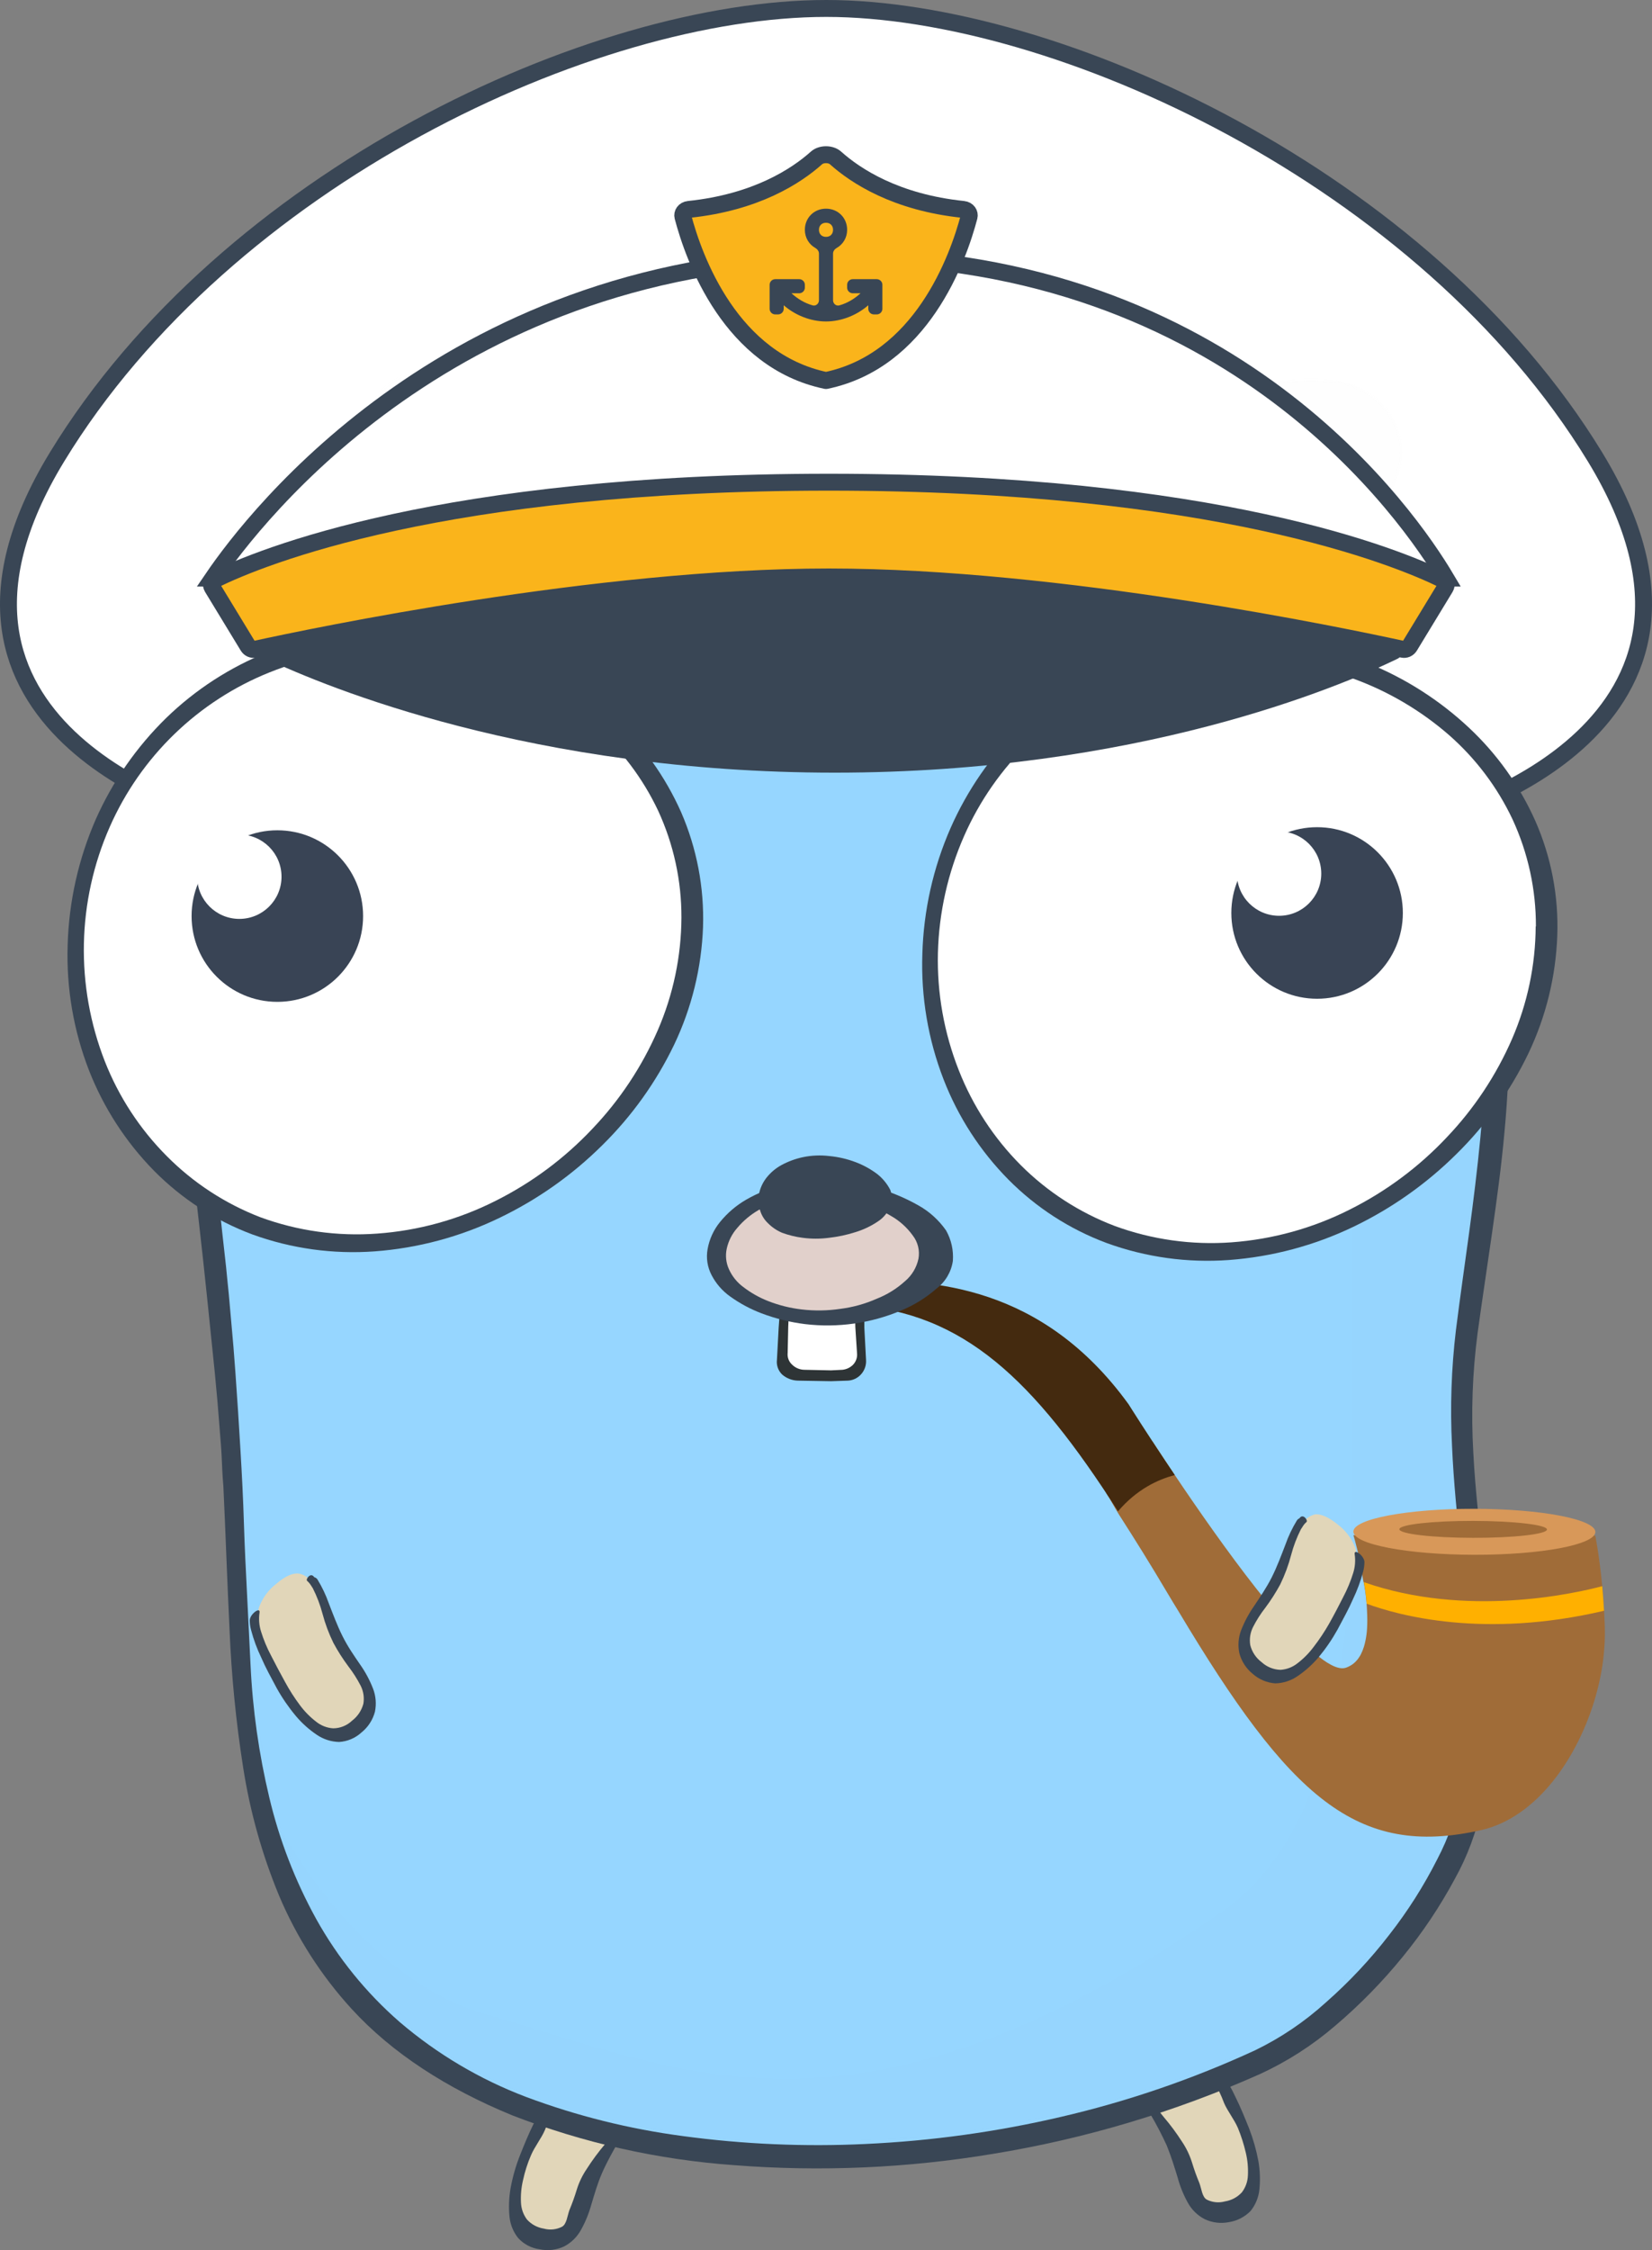 <svg width="293" height="399" viewBox="0 0 293 399" fill="none" xmlns="http://www.w3.org/2000/svg">
<rect x="0" y="0" width="293" height="399" fill="#808080" stroke="none"/>
<g clip-path="url(#clip0)">
<path d="M106.42 370.28C104.705 369.885 102.913 369.982 101.25 370.56C99.969 371.154 98.88 372.097 98.11 373.28C97.251 374.653 96.492 376.087 95.84 377.57C95.1 379.15 94.44 380.88 93.72 382.57C93.063 384.16 92.541 385.802 92.16 387.48C91.815 388.875 91.68 390.315 91.76 391.75C91.752 392.986 92.203 394.181 93.025 395.104C93.847 396.028 94.981 396.614 96.21 396.75C97.47 397.07 98.801 396.947 99.98 396.4C100.987 395.826 101.777 394.937 102.23 393.87C102.776 392.578 103.204 391.239 103.51 389.87C103.92 388.212 104.444 386.585 105.08 385C105.87 383.259 106.803 381.587 107.87 380C108.83 378.6 109.67 377.122 110.38 375.58C110.651 375.056 110.792 374.475 110.792 373.885C110.792 373.295 110.651 372.714 110.38 372.19C109.82 371.35 108.55 370.67 106.42 370.28Z" fill="#E1D6B9"/>
<path d="M111.65 375.44C111.151 376.919 110.501 378.344 109.71 379.69C108.71 381.45 107.64 383.33 106.78 385.3C105.92 387.27 105.41 389.16 104.87 390.92C104.435 392.504 103.807 394.029 103 395.46C102.318 396.672 101.301 397.662 100.07 398.31C98.721 398.949 97.201 399.132 95.74 398.83C94.265 398.635 92.905 397.927 91.9 396.83C91.032 395.738 90.497 394.418 90.36 393.03C90.201 391.362 90.265 389.681 90.55 388.03C90.908 386.062 91.454 384.133 92.18 382.27C92.97 380.27 93.74 378.4 94.58 376.7C95.305 375.128 96.172 373.625 97.17 372.21C97.504 371.735 97.897 371.305 98.34 370.93C99.21 370.18 101.53 370.79 100.51 371.37C99.49 371.95 99.29 372.64 98.61 373.6C97.819 374.923 97.15 376.316 96.61 377.76C95.97 379.22 94.84 380.6 94.18 382.15C93.567 383.563 93.094 385.034 92.77 386.54C92.456 387.849 92.332 389.196 92.4 390.54C92.442 391.624 92.812 392.67 93.46 393.54C94.245 394.408 95.304 394.979 96.46 395.16C97.549 395.457 98.709 395.332 99.71 394.81C100.51 394.32 100.61 392.94 100.99 391.88C101.489 390.687 101.926 389.468 102.3 388.23C102.705 386.934 103.298 385.704 104.06 384.58C105.047 383.033 106.139 381.556 107.33 380.16C108.429 378.897 109.329 377.474 110 375.94L110.14 375.47C110.278 375.109 110.352 374.727 110.36 374.34C110.36 373.93 112.01 373.78 111.67 374.89C111.716 374.974 111.741 375.069 111.741 375.165C111.741 375.261 111.716 375.356 111.67 375.44H111.65Z" fill="#394655"/>
<path d="M207.38 365.42C209.092 365.025 210.881 365.122 212.54 365.7C213.823 366.291 214.912 367.234 215.68 368.42C216.539 369.793 217.298 371.227 217.95 372.71C218.69 374.29 219.35 376.02 220.07 377.71C220.738 379.296 221.26 380.939 221.63 382.62C221.985 384.014 222.12 385.455 222.03 386.89C222.014 388.061 221.618 389.195 220.9 390.12C219.991 391.028 218.835 391.649 217.576 391.903C216.316 392.157 215.01 392.035 213.82 391.55C212.808 390.982 212.016 390.091 211.57 389.02C211.021 387.728 210.589 386.389 210.28 385.02C209.876 383.349 209.355 381.708 208.72 380.11C207.926 378.369 206.99 376.696 205.92 375.11C204.96 373.71 204.12 372.232 203.41 370.69C203.142 370.165 203.003 369.584 203.003 368.995C203.003 368.406 203.142 367.825 203.41 367.3C204 366.45 205.25 365.81 207.38 365.42Z" fill="#E1D6B9"/>
<path d="M202.08 370.59C202.579 372.069 203.229 373.494 204.02 374.84C205.094 376.657 206.072 378.53 206.95 380.45C207.75 382.45 208.32 384.31 208.86 386.07C209.282 387.654 209.9 389.179 210.7 390.61C211.378 391.822 212.392 392.811 213.62 393.46C214.981 394.115 216.52 394.305 218 394C219.461 393.77 220.807 393.068 221.83 392C222.698 390.908 223.233 389.588 223.37 388.2C223.538 386.533 223.477 384.851 223.19 383.2C222.823 381.234 222.277 379.306 221.56 377.44C220.76 375.44 219.99 373.57 219.15 371.87C218.425 370.298 217.558 368.795 216.56 367.38C216.227 366.908 215.837 366.478 215.4 366.1C214.53 365.35 212.21 365.96 213.22 366.54C214.23 367.12 214.44 367.81 215.12 368.77C215.915 370.091 216.585 371.484 217.12 372.93C217.76 374.39 218.89 375.77 219.56 377.32C220.143 378.743 220.612 380.212 220.96 381.71C221.274 383.019 221.398 384.366 221.33 385.71C221.297 386.796 220.926 387.844 220.27 388.71C219.485 389.577 218.426 390.149 217.27 390.33C216.177 390.635 215.01 390.517 214 390C213.21 389.51 213.11 388.13 212.72 387.07C212.221 385.877 211.784 384.658 211.41 383.42C211.004 382.126 210.415 380.897 209.66 379.77C208.67 378.223 207.574 376.746 206.38 375.35C205.315 374.078 204.448 372.652 203.81 371.12L203.66 370.65C203.526 370.284 203.452 369.899 203.44 369.51C203.44 369.11 201.8 368.96 202.14 370.07C202.11 370.252 202.11 370.438 202.14 370.62L202.08 370.59Z" fill="#394655"/>
<path d="M39.61 263.37C40.02 272.01 40.3 280.57 40.71 288.91C41.045 297.12 41.853 305.303 43.13 313.42C44.341 321.198 46.472 328.805 49.48 336.08C52.597 343.487 56.964 350.302 62.39 356.23C69.56 364.06 79.3 370.33 90.82 375.06C103.443 379.966 116.731 382.949 130.24 383.91C145.541 385.102 160.931 384.431 176.07 381.91C192.423 379.245 208.365 374.483 223.5 367.74C228.317 365.52 232.8 362.639 236.82 359.18C241.19 355.472 245.207 351.368 248.82 346.92C252.311 342.651 255.386 338.056 258 333.2C260.265 329.139 261.894 324.755 262.83 320.2C264.192 312.675 264.815 305.036 264.69 297.39C264.557 290.651 264.053 283.924 263.18 277.24C262.42 270.75 261.66 264.32 261.31 257.61C260.894 250.515 261.148 243.397 262.07 236.35C262.9 230.3 263.8 224.46 264.63 218.63C265.46 212.8 266.28 206.9 266.83 200.77C267.435 194.392 267.712 187.987 267.66 181.58C267.593 174.325 267.109 167.08 266.21 159.88C265.515 154.28 264.457 148.732 263.04 143.27C261.576 137.429 259.613 131.724 257.17 126.22C254.812 120.728 251.79 115.546 248.17 110.79C244.689 106.18 240.437 102.208 235.6 99.05C229.778 95.267 223.73 91.844 217.49 88.8C211.893 86.067 206.071 83.818 200.09 82.08C194.157 80.422 188.08 79.337 181.94 78.84C175.183 78.323 168.394 78.396 161.65 79.06C151.29 79.94 141.01 80.9 131 82.16C121.219 83.335 111.515 85.085 101.94 87.4C92.906 89.6 84.135 92.769 75.78 96.85C67.662 100.865 60.236 106.148 53.78 112.5C49.212 117.157 45.346 122.452 42.3 128.22C39.208 134.144 36.822 140.41 35.19 146.89C33.524 153.599 32.456 160.442 32 167.34C31.569 174.338 31.686 181.36 32.35 188.34C32.83 193.43 33.35 198.34 33.8 203.1C34.25 207.86 34.8 212.55 35.32 217.1C35.84 221.65 36.32 226.1 36.77 230.46C37.22 234.82 37.66 239.09 38.08 243.23C38.22 244.92 38.42 246.7 38.56 248.39C38.7 250.08 38.84 251.79 38.97 253.49C39.1 255.19 39.25 256.81 39.32 258.43C39.39 260.05 39.46 261.75 39.6 263.3L39.61 263.37Z" fill="#394655"/>
<path d="M44.44 295.26C44.809 303.146 45.917 310.981 47.75 318.66C49.535 326.217 52.345 333.494 56.1 340.29C59.936 347.176 64.936 353.344 70.88 358.52C77.534 364.211 85.123 368.707 93.31 371.81C102.29 375.17 111.624 377.498 121.13 378.75C131.855 380.2 142.69 380.668 153.5 380.15C165.173 379.615 176.771 378.008 188.15 375.35C200.006 372.6 211.55 368.642 222.6 363.54C227.171 361.326 231.401 358.466 235.16 355.05C239.288 351.422 243.056 347.404 246.41 343.05C249.668 338.884 252.512 334.409 254.9 329.69C256.949 325.798 258.392 321.617 259.18 317.29C260.246 310.035 260.684 302.701 260.49 295.37C260.36 288.5 259.73 282.01 259.11 275.58C258.49 269.15 257.8 262.81 257.53 256.32C257.181 249.496 257.412 242.655 258.22 235.87C258.98 229.82 259.8 224.21 260.56 218.6C261.32 212.99 262.01 207.45 262.56 201.69C263.11 195.93 263.39 189.96 263.39 183.54C263.39 177.12 263.12 170.1 262.39 162.28C261.852 156.836 260.954 151.435 259.7 146.11C258.373 140.409 256.57 134.829 254.31 129.43C252.086 124.056 249.211 118.974 245.75 114.3C242.403 109.759 238.251 105.871 233.5 102.83C227.5 99.06 221.91 95.74 216.5 93.01C211.308 90.335 205.907 88.087 200.35 86.29C194.867 84.559 189.226 83.374 183.51 82.75C177.198 82.074 170.836 82.001 164.51 82.53C153.67 83.26 142.76 84.08 132.06 85.41C121.684 86.612 111.401 88.509 101.28 91.09C91.795 93.55 82.649 97.171 74.05 101.87C65.717 106.506 58.321 112.654 52.24 120C46.719 126.931 42.697 134.934 40.43 143.5C38.087 152.371 36.791 161.487 36.57 170.66C36.311 180.003 36.611 189.353 37.47 198.66C38.23 207.81 39.19 216.6 40.09 224.57C40.23 226.19 40.43 227.82 40.57 229.37C40.71 230.92 40.85 232.54 40.99 234.09C41.13 235.64 41.26 237.19 41.4 238.74C41.54 240.29 41.61 241.74 41.75 243.32C42.09 247.97 42.37 252.47 42.64 256.97C42.91 261.47 43.13 265.76 43.26 270.04C43.39 274.32 43.61 278.53 43.82 282.73C44.03 286.93 44.23 291.15 44.44 295.28V295.26Z" fill="#96D6FF"/>
<path d="M147.095 101.726L146.551 101.514L146.006 101.726L36.31 144.417C36.268 144.404 36.223 144.391 36.175 144.376C35.774 144.253 35.184 144.064 34.439 143.805C32.95 143.288 30.848 142.491 28.417 141.382C23.544 139.157 17.409 135.701 12.227 130.758C7.055 125.824 2.881 119.458 1.783 111.376C0.686 103.297 2.635 93.29 10.117 81.018C25.168 56.331 48.862 36.436 74.062 22.711C99.273 8.979 125.844 1.5 146.55 1.5C166.892 1.5 193.441 8.978 218.723 22.712C243.993 36.439 267.844 56.334 282.893 81.018C290.375 93.29 292.318 103.296 291.213 111.375C290.107 119.456 285.922 125.823 280.739 130.757C275.546 135.701 269.4 139.157 264.517 141.381C262.083 142.491 259.977 143.287 258.485 143.805C257.739 144.064 257.148 144.253 256.746 144.376C256.698 144.391 256.653 144.404 256.61 144.417L147.095 101.726Z" fill="white" stroke="#394655" stroke-width="3"/>
<g opacity="0.06">
<path opacity="0.06" d="M132.36 379.85C109.76 377.85 91.76 372.65 79.16 364.45C60.66 352.55 49.76 333.85 45.96 307.55C45.36 303.25 44.56 292.95 44.06 282.05C42.86 255.25 41.76 239.45 40.26 224.75C39.56 217.65 38.56 208.25 38.16 204.05C37.06 192.85 36.56 171.25 37.36 162.95C39.56 138.75 47.36 122.65 62.76 110.05C67.76 105.95 75.66 101.15 76.76 101.35C78.26 101.75 78.46 100.65 77.16 99.45C76.56 98.85 74.86 96.45 73.36 94.35C71.714 91.895 69.945 89.526 68.06 87.25C66.66 85.716 65.626 83.883 65.037 81.891C64.448 79.899 64.319 77.799 64.66 75.75C66.16 65.05 80.16 61.75 91.76 69.25C99.56 74.35 104.76 83.55 104.06 90.95C103.76 93.65 103.86 93.75 105.06 93.75C105.393 93.731 105.717 93.639 106.011 93.482C106.305 93.324 106.56 93.104 106.76 92.838C106.96 92.571 107.1 92.264 107.169 91.938C107.238 91.612 107.235 91.275 107.16 90.95C106.76 89.95 107.06 89.85 115.66 88.25C123.56 86.75 135.96 85.15 149.56 83.85C162.76 82.55 182.86 82.55 189.36 83.85C196.96 85.35 202.86 87.15 203.76 88.45C203.953 88.74 204.203 88.987 204.496 89.177C204.788 89.366 205.116 89.493 205.46 89.55C206.26 89.55 206.46 89.15 206.46 87.55C206.46 83.15 211.36 75.65 216.66 72.15C220.819 69.191 225.758 67.521 230.86 67.35C238.86 66.95 244.56 69.45 247.16 74.75C247.958 76.247 248.416 77.9 248.502 79.594C248.589 81.288 248.301 82.98 247.66 84.55C246.46 88.15 244.86 90.05 240.16 93.35C237.759 95.047 235.486 96.919 233.36 98.95C231.86 100.45 230.46 101.65 230.06 101.65C229.863 101.668 229.68 101.761 229.55 101.91C229.419 102.059 229.351 102.252 229.36 102.45C229.36 103.05 229.86 103.25 231.46 103.15C234.06 102.95 236.36 104.45 241.46 109.75C258.96 127.95 266.46 162.85 261.96 205.55C261.56 209.75 260.46 218.35 259.56 224.65C257.16 241.45 256.96 254.05 258.76 273.75C260.76 295.15 260.56 310.95 258.26 320.35C257.16 324.75 252.36 334.25 248.36 339.95C244.16 345.95 233.96 356.15 228.96 359.55C216.86 367.55 192.16 375.35 168.96 378.55C161.56 379.65 138.56 380.45 132.36 379.85ZM233.46 91.05C235.66 89.65 236.76 87.25 236.76 83.75C236.76 81.45 236.56 80.95 235.16 79.75C232.16 77.25 228.06 78.15 222.56 82.55C219.56 84.95 219.06 86.35 222.06 84.05C224.443 82.234 227.162 80.909 230.06 80.15C231.76 79.85 232.16 79.95 233.66 81.35C236.16 83.85 235.56 88.45 232.26 90.85C230.26 92.55 231.16 92.55 233.46 91.05ZM77.76 88.55C75.56 85.45 76.76 79.65 79.86 78.65C82.06 77.95 86.96 81.15 89.76 85.05C90.36 85.95 91.06 86.45 91.26 86.25C91.86 85.65 87.16 79.95 84.66 78.35C79.86 75.35 75.66 76.95 75.26 82.05C74.96 85.55 75.26 86.95 77.06 88.75C78.86 90.55 79.16 90.45 77.76 88.55Z" fill="#E7E7E7" stroke="#9D9D9D" stroke-width="0.5" stroke-linecap="round"/>
<path opacity="0.06" d="M232.06 67.55C224.96 67.55 222.06 68.45 216.46 72.25C211.06 75.95 205.46 84.95 206.46 88.45C206.86 89.85 204.76 89.85 203.76 88.45C203.491 88.112 203.149 87.839 202.76 87.65C223.76 104.85 248.96 145.95 243.86 173.65C232.66 233.85 253.56 313.95 216.56 339.35C151.56 384.05 120.66 367.15 86.06 357.35C69.76 352.75 56.46 336.85 49.56 324.25C54.86 341.55 65.06 355.25 78.96 364.25C91.46 372.25 108.76 377.45 130.16 379.45C138.26 380.25 159.96 379.65 168.86 378.45C192.26 375.25 216.96 367.45 229.06 359.35C234.46 355.75 243.96 346.15 248.36 339.95C252.36 334.25 257.16 324.75 258.26 320.35C260.56 310.95 260.76 295.15 258.76 273.75C256.86 253.35 257.06 241.65 259.76 222.55C260.76 215.15 261.96 206.05 262.36 202.35C263.26 193.75 263.26 172.15 262.36 163.65C259.96 139.85 252.76 121.45 241.46 109.75C236.36 104.45 234.06 102.95 231.46 103.15C229.86 103.25 229.36 103.15 229.36 102.45C229.347 102.35 229.356 102.249 229.385 102.153C229.414 102.057 229.464 101.968 229.53 101.892C229.596 101.817 229.678 101.756 229.769 101.714C229.86 101.673 229.96 101.651 230.06 101.65C230.46 101.65 231.96 100.45 233.36 98.95C235.237 97.071 237.279 95.365 239.46 93.85C244.36 90.35 245.26 89.55 246.76 86.65C250.36 79.45 247.96 72.35 240.66 68.75C238.46 67.75 237.36 67.55 232.06 67.55V67.55ZM231.16 78.55C231.896 78.472 232.641 78.547 233.346 78.771C234.052 78.995 234.703 79.362 235.26 79.85C236.66 81.05 236.86 81.55 236.86 83.85C236.86 87.35 235.76 89.75 233.56 91.15C231.16 92.65 230.36 92.65 232.26 91.15C235.56 88.75 236.16 84.15 233.66 81.65C232.26 80.25 231.86 80.05 230.06 80.45C227.146 81.166 224.419 82.496 222.06 84.35C219.46 86.35 219.46 85.45 222.06 83.25C225.26 80.15 228.46 78.65 231.16 78.55V78.55Z" fill="black" stroke="#9D9D9D" stroke-width="0.5" stroke-linecap="round"/>
<g opacity="0.06">
<path opacity="0.06" d="M49.2 285.05C47.803 286.118 46.733 287.555 46.11 289.2C45.746 290.567 45.777 292.01 46.2 293.36C46.691 294.898 47.293 296.399 48 297.85C48.75 299.42 49.66 301.04 50.53 302.69C51.339 304.206 52.279 305.649 53.34 307C54.185 308.144 55.196 309.155 56.34 310C57.262 310.72 58.382 311.139 59.55 311.2C60.83 311.08 62.045 310.586 63.045 309.778C64.045 308.97 64.784 307.886 65.17 306.66C65.382 305.521 65.202 304.344 64.66 303.32C64.016 302.067 63.26 300.876 62.4 299.76C61.375 298.381 60.45 296.931 59.63 295.42C58.817 293.705 58.148 291.926 57.63 290.1C57.19 288.461 56.587 286.869 55.83 285.35C55.599 284.808 55.243 284.329 54.791 283.952C54.339 283.575 53.804 283.31 53.23 283.18C52.17 283.08 50.86 283.66 49.2 285.05Z" fill="black"/>
<path opacity="0.06" d="M56.49 284.28C57.294 285.614 57.964 287.024 58.49 288.49C59.223 290.48 60.061 292.429 61 294.33C62 296.21 63.09 297.86 64.1 299.39C65.046 300.73 65.825 302.181 66.42 303.71C66.917 305.007 67.032 306.42 66.75 307.78C66.375 309.229 65.54 310.517 64.37 311.45C63.26 312.439 61.853 313.033 60.37 313.14C58.977 313.109 57.622 312.674 56.47 311.89C55.069 310.954 53.807 309.827 52.72 308.54C51.438 307.007 50.303 305.356 49.33 303.61C48.33 301.73 47.33 299.93 46.58 298.2C45.83 296.636 45.227 295.006 44.78 293.33C44.632 292.772 44.551 292.198 44.54 291.62C44.54 290.47 46.47 289.07 46.27 290.23C46.114 291.34 46.206 292.47 46.54 293.54C47.002 295.026 47.601 296.466 48.33 297.84C49.1 299.34 49.91 300.92 50.78 302.45C51.568 303.912 52.464 305.312 53.46 306.64C54.276 307.745 55.242 308.731 56.33 309.57C57.227 310.353 58.387 310.767 59.576 310.728C60.766 310.689 61.897 310.2 62.74 309.36C63.73 308.618 64.435 307.559 64.74 306.36C64.918 305.269 64.75 304.15 64.26 303.16C63.635 301.95 62.902 300.798 62.07 299.72C61.084 298.403 60.195 297.016 59.41 295.57C58.603 293.914 57.96 292.182 57.49 290.4C57.069 288.835 56.489 287.317 55.76 285.87L55.49 285.46C55.299 285.124 55.052 284.823 54.76 284.57C54.44 284.31 55.38 282.94 56.02 283.91C56.211 283.983 56.375 284.112 56.49 284.28V284.28Z" fill="black"/>
</g>
</g>
<path d="M276.2 165.9C275.939 173.144 274.193 180.258 271.07 186.8C267.883 193.427 263.572 199.453 258.33 204.61C252.985 209.914 246.789 214.284 240 217.54C233.096 220.849 225.635 222.84 218 223.41C210.636 223.954 203.24 222.932 196.3 220.41C189.739 217.971 183.788 214.132 178.86 209.16C173.851 204.094 169.937 198.052 167.36 191.41C164.61 184.322 163.327 176.749 163.59 169.15C163.804 161.458 165.502 153.879 168.59 146.83C171.552 140.109 175.764 134.011 181 128.86C186.179 123.828 192.294 119.86 199 117.18C205.964 114.426 213.402 113.067 220.89 113.18C228.382 113.276 235.788 114.786 242.72 117.63C249.292 120.301 255.318 124.155 260.5 129C265.508 133.675 269.525 139.31 272.31 145.57C275.126 151.969 276.456 158.923 276.2 165.91V165.9Z" fill="#394655"/>
<path d="M272.37 164.23C272.34 171.112 270.911 177.917 268.17 184.23C265.364 190.673 261.448 196.572 256.6 201.66C251.668 206.905 245.848 211.238 239.41 214.46C232.863 217.769 225.726 219.747 218.41 220.28C211.375 220.791 204.312 219.799 197.69 217.37C191.45 214.995 185.783 211.329 181.06 206.61C176.28 201.816 172.536 196.091 170.06 189.79C167.437 183.163 166.175 176.075 166.35 168.95C166.536 161.803 168.116 154.761 171 148.22C176.509 135.71 186.696 125.854 199.38 120.76C205.876 118.177 212.799 116.837 219.79 116.81C226.752 116.74 233.668 117.953 240.19 120.39C246.33 122.648 252.009 126.002 256.95 130.29C261.714 134.459 265.568 139.565 268.27 145.29C271.022 151.245 272.435 157.73 272.41 164.29L272.37 164.23Z" fill="white"/>
<path d="M233.6 177.09C242 177.09 248.81 170.28 248.81 161.88C248.81 153.48 242 146.67 233.6 146.67C225.2 146.67 218.39 153.48 218.39 161.88C218.39 170.28 225.2 177.09 233.6 177.09Z" fill="#394455"/>
<path d="M226.86 162.38C230.991 162.38 234.34 159.031 234.34 154.9C234.34 150.769 230.991 147.42 226.86 147.42C222.729 147.42 219.38 150.769 219.38 154.9C219.38 159.031 222.729 162.38 226.86 162.38Z" fill="white"/>
<path d="M124.69 164.35C124.429 171.594 122.683 178.708 119.56 185.25C116.37 191.876 112.06 197.901 106.82 203.06C101.47 208.374 95.263 212.748 88.46 216C81.558 219.317 74.096 221.312 66.46 221.88C59.096 222.419 51.701 221.397 44.76 218.88C38.187 216.425 32.228 212.565 27.3 207.57C22.314 202.489 18.403 196.456 15.8 189.83C13.04 182.743 11.748 175.171 12 167.57C12.215 159.874 13.913 152.293 17 145.24C19.986 138.529 24.218 132.445 29.47 127.31C34.663 122.27 40.796 118.298 47.52 115.62C54.486 112.879 61.925 111.536 69.41 111.67C76.902 111.766 84.308 113.276 91.24 116.12C97.8 118.775 103.82 122.608 109 127.43C114.002 132.109 118.014 137.743 120.8 144C123.582 150.41 124.911 157.356 124.69 164.34V164.35Z" fill="#394655"/>
<path d="M196.563 264.291C199.177 261.386 201.792 258.482 204.406 255.577C205.556 257.335 206.894 259.358 208.366 261.548C216.699 273.957 229.34 291.594 235.998 295.149C237.086 295.746 237.992 295.941 238.706 295.705C238.9 295.641 239.088 295.562 239.256 295.473C239.827 295.202 240.294 294.816 240.696 294.337C240.824 294.178 240.954 294.02 241.057 293.837C241.182 293.664 241.291 293.496 241.376 293.303C241.575 292.905 241.749 292.487 241.893 292.024C242.103 291.361 242.253 290.617 242.36 289.843C242.408 289.445 242.458 289.049 242.469 288.632C242.52 287.692 242.515 286.686 242.457 285.664C242.444 285.225 242.41 284.789 242.38 284.355C242.332 283.709 242.26 283.074 242.176 282.425C242.098 281.79 241.985 281.169 241.862 280.547L241.808 280.418C241.666 279.589 241.558 278.783 241.322 278.068L241.307 278.026C241.119 277.459 241.121 276.849 241.012 276.323C240.96 276.06 240.971 275.776 240.917 275.513C240.823 275.131 240.725 274.785 240.652 274.462C240.543 274.036 240.45 273.653 240.361 273.338C240.332 273.247 240.307 273.173 240.302 273.108C240.13 272.538 240.037 272.206 240.037 272.206L248.742 272.228L282.942 272.279C282.942 272.279 283.659 275.837 284.158 281.083L284.177 281.243C284.293 282.592 284.4 284.06 284.501 285.613C284.54 286.275 284.573 286.975 284.601 287.659C284.626 288.032 284.62 288.414 284.635 288.806C284.667 290.05 284.621 291.359 284.498 292.737C284.311 295.061 283.889 297.472 283.249 299.878C283.168 300.135 283.102 300.43 283.028 300.703C279.934 311.597 272.592 322.277 262.653 324.51C240.608 329.467 228.765 318.724 208.979 285.631C208.326 284.557 207.74 283.634 207.088 282.513C204.051 277.379 201.308 272.981 198.516 268.639C197.663 267.307 197.013 265.96 196.175 264.703C196.366 264.544 196.372 264.454 196.563 264.291Z" fill="#A06C38"/>
<path d="M141.676 228.838C142.961 230.266 149.224 231.27 151.301 231.412C170.937 232.697 183.347 244.633 198.293 267.968C201.612 264.077 205.375 262.316 208.364 261.549C203.553 254.4 200.163 248.985 200.163 248.985C184.731 227.692 165.179 227.007 152.991 227.001C148.958 226.996 144.191 223.384 142.696 224.015C139.57 225.347 140.27 227.289 141.676 228.838" fill="#442A0F"/>
<path d="M241.909 280.541C242.131 281.778 242.3 283.064 242.384 284.353C247.978 286.42 263.161 290.618 284.492 285.607C284.407 284.062 284.291 282.586 284.174 281.247C279.022 282.61 259.976 286.854 241.909 280.541Z" fill="#FFB000"/>
<path d="M240.037 271.568C240.032 273.818 249.638 275.661 261.488 275.679C273.338 275.701 282.948 273.889 282.954 271.641C282.956 269.389 273.352 267.545 261.502 267.527C249.651 267.507 240.04 269.316 240.037 271.568Z" fill="#D89859"/>
<path d="M248.19 271.149C248.191 271.982 254.049 272.663 261.279 272.675C268.507 272.689 274.368 272.024 274.37 271.197C274.372 270.366 268.511 269.684 261.285 269.671C254.055 269.66 248.192 270.322 248.19 271.149Z" fill="#A06C38"/>
<path d="M120.86 162.68C120.83 169.562 119.401 176.367 116.66 182.68C113.855 189.126 109.939 195.029 105.09 200.12C100.158 205.365 94.338 209.698 87.9 212.92C81.355 216.23 74.216 218.205 66.9 218.73C59.866 219.249 52.802 218.26 46.18 215.83C39.949 213.43 34.295 209.739 29.59 205C24.81 200.206 21.066 194.481 18.59 188.18C15.992 181.538 14.731 174.449 14.88 167.318C15.03 160.188 16.586 153.157 19.46 146.63C24.967 134.132 35.151 124.288 47.83 119.21C54.322 116.606 61.246 115.249 68.24 115.21C75.203 115.148 82.117 116.365 88.64 118.8C94.781 121.069 100.46 124.434 105.4 128.73C110.161 132.902 114.014 138.007 116.72 143.73C119.472 149.685 120.885 156.17 120.86 162.73V162.68Z" fill="white"/>
<path d="M49.19 177.64C57.59 177.64 64.4 170.83 64.4 162.43C64.4 154.03 57.59 147.22 49.19 147.22C40.79 147.22 33.98 154.03 33.98 162.43C33.98 170.83 40.79 177.64 49.19 177.64Z" fill="#394455"/>
<path d="M42.45 162.93C46.581 162.93 49.93 159.581 49.93 155.45C49.93 151.319 46.581 147.97 42.45 147.97C38.319 147.97 34.97 151.319 34.97 155.45C34.97 159.581 38.319 162.93 42.45 162.93Z" fill="white"/>
<path d="M142.3 226L147.4 226.1L150.4 226C150.83 225.981 151.258 226.072 151.643 226.265C152.028 226.457 152.357 226.745 152.6 227.1C153.099 227.873 153.344 228.782 153.3 229.7V235.4L153.6 241.1C153.636 241.572 153.574 242.046 153.42 242.493C153.265 242.941 153.02 243.351 152.7 243.7C152.108 244.355 151.282 244.75 150.4 244.8L147.4 244.9L141.5 244.8C140.467 244.773 139.476 244.384 138.7 243.7C138.361 243.365 138.103 242.956 137.947 242.505C137.791 242.054 137.741 241.573 137.8 241.1L138.1 235.5L138.5 229.9C138.547 229.409 138.696 228.933 138.937 228.502C139.178 228.072 139.506 227.697 139.9 227.4C140.128 226.964 140.474 226.602 140.898 226.354C141.323 226.106 141.809 225.984 142.3 226V226Z" fill="#2E3436"/>
<path d="M143 227.68L147.1 227.78L149.1 227.68C149.453 227.658 149.805 227.729 150.121 227.887C150.438 228.045 150.706 228.284 150.9 228.58C151.295 229.215 151.535 229.935 151.6 230.68L151.7 235.28L152 239.88C152.046 240.26 152.008 240.646 151.887 241.009C151.766 241.372 151.565 241.704 151.3 241.98C150.791 242.492 150.119 242.81 149.4 242.88L147.4 242.98L142.7 242.88C141.878 242.877 141.089 242.554 140.5 241.98C140.209 241.719 139.985 241.392 139.846 241.027C139.707 240.662 139.657 240.268 139.7 239.88L139.8 235.28L140 230.68C140.059 229.88 140.416 229.13 141 228.58C141.244 228.289 141.551 228.057 141.897 227.901C142.243 227.745 142.62 227.67 143 227.68V227.68Z" fill="white"/>
<path d="M169 223.58C168.716 225.531 167.674 227.292 166.1 228.48C164.229 230.118 162.1 231.436 159.8 232.38C154.437 234.641 148.579 235.468 142.8 234.78C140.167 234.455 137.582 233.817 135.1 232.88C133.11 232.13 131.227 231.121 129.5 229.88C128.113 228.895 126.981 227.592 126.2 226.08C125.462 224.667 125.215 223.049 125.5 221.48C125.811 219.718 126.569 218.066 127.7 216.68C129.007 215.069 130.601 213.713 132.4 212.68C134.435 211.516 136.623 210.641 138.9 210.08C141.483 209.448 144.142 209.179 146.8 209.28C149.672 209.404 152.522 209.84 155.3 210.58C157.916 211.308 160.434 212.348 162.8 213.68C164.791 214.775 166.502 216.315 167.8 218.18C168.724 219.822 169.142 221.701 169 223.58V223.58Z" fill="#394655"/>
<path d="M162.9 223.18C162.573 224.746 161.728 226.155 160.5 227.18C159.034 228.507 157.34 229.557 155.5 230.28C153.433 231.194 151.243 231.801 149 232.08C146.748 232.412 144.461 232.446 142.2 232.18C140.143 231.942 138.127 231.438 136.2 230.68C134.624 230.056 133.143 229.214 131.8 228.18C130.719 227.374 129.859 226.308 129.3 225.08C128.764 223.924 128.623 222.624 128.9 221.38C129.205 220.004 129.859 218.73 130.8 217.68C131.847 216.443 133.099 215.394 134.5 214.58C136.097 213.675 137.814 213.002 139.6 212.58C141.63 212.104 143.72 211.935 145.8 212.08C148.003 212.186 150.185 212.555 152.3 213.18C154.3 213.717 156.218 214.524 158 215.58C159.538 216.45 160.869 217.644 161.9 219.08C162.343 219.656 162.661 220.318 162.834 221.024C163.006 221.73 163.028 222.465 162.9 223.18V223.18Z" fill="#E1D0CB"/>
<path d="M157.9 213.88C157.469 214.989 156.699 215.934 155.7 216.58C154.469 217.41 153.121 218.05 151.7 218.48C150.17 218.966 148.596 219.301 147 219.48C145.473 219.68 143.927 219.68 142.4 219.48C141.137 219.322 139.895 219.02 138.7 218.58C137.765 218.18 136.916 217.603 136.2 216.88C135.537 216.252 135.053 215.458 134.8 214.58C134.483 213.682 134.413 212.714 134.6 211.78C134.8 210.725 135.246 209.732 135.9 208.88C136.632 207.936 137.551 207.153 138.6 206.58C139.794 205.935 141.073 205.463 142.4 205.18C143.945 204.857 145.533 204.79 147.1 204.98C148.709 205.133 150.29 205.503 151.8 206.08C153.159 206.598 154.438 207.305 155.6 208.18C156.557 208.94 157.341 209.894 157.9 210.98C158.251 211.915 158.251 212.945 157.9 213.88V213.88Z" fill="#394655"/>
<path d="M237.32 270.36C238.717 271.421 239.785 272.857 240.4 274.5C240.773 275.866 240.745 277.31 240.32 278.66C239.817 280.201 239.198 281.702 238.47 283.15C237.73 284.73 236.82 286.34 235.95 287.99C235.158 289.517 234.231 290.969 233.18 292.33C232.335 293.474 231.324 294.485 230.18 295.33C229.27 296.069 228.142 296.488 226.97 296.52C225.692 296.4 224.478 295.906 223.479 295.101C222.479 294.295 221.739 293.213 221.35 291.99C221.139 290.849 221.315 289.67 221.85 288.64C222.498 287.391 223.258 286.202 224.12 285.09C225.143 283.709 226.068 282.259 226.89 280.75C227.7 279.034 228.369 277.255 228.89 275.43C229.329 273.787 229.932 272.192 230.69 270.67C230.922 270.129 231.278 269.65 231.73 269.273C232.182 268.896 232.716 268.631 233.29 268.5C234.32 268.43 235.66 269 237.32 270.36Z" fill="#E1D6B9"/>
<path d="M230 269.62C229.188 270.95 228.518 272.361 228 273.83C227.27 275.72 226.52 277.76 225.56 279.67C224.6 281.58 223.46 283.2 222.45 284.73C221.506 286.072 220.727 287.522 220.13 289.05C219.636 290.348 219.525 291.761 219.81 293.12C220.188 294.565 221.019 295.851 222.18 296.79C223.292 297.777 224.697 298.371 226.18 298.48C227.577 298.449 228.934 298.015 230.09 297.23C231.486 296.289 232.748 295.162 233.84 293.88C235.119 292.346 236.251 290.696 237.22 288.95C238.22 287.07 239.22 285.27 239.97 283.54C240.72 281.976 241.323 280.346 241.77 278.67C241.912 278.124 241.989 277.564 242 277C242 275.85 240.07 274.46 240.27 275.61C240.431 276.72 240.338 277.851 240 278.92C239.538 280.406 238.939 281.845 238.21 283.22C237.45 284.72 236.63 286.3 235.77 287.83C234.946 289.284 234.02 290.677 233 292C232.18 293.102 231.211 294.085 230.12 294.92C229.261 295.602 228.214 296.006 227.12 296.08C225.868 296.046 224.671 295.559 223.75 294.71C222.76 293.968 222.055 292.909 221.75 291.71C221.568 290.619 221.736 289.499 222.23 288.51C222.847 287.295 223.581 286.143 224.42 285.07C225.403 283.753 226.289 282.366 227.07 280.92C227.884 279.248 228.53 277.499 229 275.7C229.413 274.134 229.99 272.616 230.72 271.17L230.99 270.76C231.181 270.424 231.428 270.123 231.72 269.87C232.04 269.61 231.1 268.24 230.46 269.22C230.266 269.298 230.104 269.439 230 269.62V269.62Z" fill="#394655"/>
<path d="M49 280.83C47.606 281.902 46.545 283.348 45.94 285C45.572 286.366 45.6 287.809 46.02 289.16C46.523 290.701 47.142 292.202 47.87 293.65C48.61 295.23 49.52 296.84 50.39 298.49C51.179 300.02 52.11 301.473 53.17 302.83C54.012 303.977 55.023 304.988 56.17 305.83C57.088 306.566 58.224 306.978 59.4 307C60.688 306.944 61.917 306.446 62.88 305.59C63.916 304.83 64.664 303.741 65 302.5C65.211 301.359 65.035 300.18 64.5 299.15C63.852 297.903 63.096 296.715 62.24 295.6C61.21 294.222 60.281 292.772 59.46 291.26C58.648 289.545 57.979 287.765 57.46 285.94C57.022 284.297 56.419 282.702 55.66 281.18C55.43 280.639 55.074 280.161 54.622 279.785C54.17 279.409 53.634 279.147 53.06 279.02C52 278.86 50.66 279.4 49 280.83Z" fill="#E1D6B9"/>
<path d="M56.31 280.06C57.121 281.39 57.792 282.801 58.31 284.27C59.04 286.15 59.79 288.19 60.75 290.11C61.71 292.03 62.84 293.63 63.85 295.11C64.798 296.449 65.577 297.9 66.17 299.43C66.667 300.731 66.781 302.146 66.5 303.51C66.12 304.951 65.29 306.233 64.13 307.17C63.034 308.183 61.62 308.784 60.13 308.87C58.734 308.834 57.378 308.4 56.22 307.62C54.819 306.681 53.556 305.55 52.47 304.26C51.188 302.727 50.053 301.076 49.08 299.33C48.08 297.46 47.08 295.65 46.34 293.92C45.584 292.359 44.981 290.728 44.54 289.05C44.382 288.493 44.298 287.918 44.29 287.34C44.29 286.2 46.23 284.8 46.03 285.95C45.866 287.059 45.955 288.19 46.29 289.26C46.749 290.747 47.349 292.186 48.08 293.56C48.85 295.06 49.67 296.64 50.53 298.18C51.318 299.642 52.214 301.042 53.21 302.37C54.03 303.472 54.999 304.455 56.09 305.29C56.947 305.976 57.995 306.381 59.09 306.45C60.343 306.444 61.546 305.957 62.45 305.09C63.431 304.339 64.134 303.284 64.45 302.09C64.633 301.003 64.465 299.885 63.97 298.9C63.345 297.69 62.612 296.538 61.78 295.46C60.796 294.14 59.91 292.75 59.13 291.3C58.319 289.644 57.673 287.912 57.2 286.13C56.787 284.567 56.21 283.052 55.48 281.61L55.21 281.19C55.01 280.858 54.76 280.558 54.47 280.3C54.16 280.04 55.1 278.68 55.73 279.65C55.967 279.711 56.173 279.857 56.31 280.06Z" fill="#394655"/>
<path d="M256.435 102.5H37.761C45.196 91.58 80.659 45.5 149.538 45.5C218.542 45.5 250.045 91.753 256.435 102.5Z" fill="white" stroke="#394655" stroke-width="3"/>
<path d="M47.578 114.484C46.36 114.73 46.12 116.29 47.245 116.82C57.939 121.866 94.481 137 148.045 137C201.649 137 237.448 121.843 247.86 116.809C248.969 116.273 248.729 114.733 247.524 114.482L149.402 94.056C149.225 94.019 149.043 94.018 148.867 94.054L47.578 114.484Z" fill="#394655"/>
<path d="M38.003 102.803C46.275 98.739 78.475 85.5 147 85.5C215.525 85.5 247.726 98.739 255.997 102.803C256.464 103.033 256.679 103.63 256.339 104.189L250.019 114.578C249.746 115.026 249.258 115.23 248.779 115.125C238.596 112.897 188.031 102.3 147 102.3C105.969 102.3 55.404 112.897 45.221 115.125C44.742 115.23 44.254 115.026 43.981 114.578L37.662 104.189C37.321 103.63 37.536 103.033 38.003 102.803Z" fill="#FAB41B" stroke="#394655" stroke-width="3"/>
<path d="M122.163 37.132C134.077 35.897 141.222 31.219 144.827 27.991C145.202 27.655 145.808 27.43 146.5 27.43C147.192 27.43 147.798 27.655 148.173 27.991C151.778 31.22 158.922 35.897 170.838 37.132C171.658 37.217 172.021 37.886 171.883 38.409C170.932 42.034 168.815 48.511 164.752 54.492C160.744 60.394 154.912 65.719 146.5 67.47C138.089 65.719 132.256 60.394 128.248 54.492C124.186 48.511 122.069 42.034 121.117 38.409C120.979 37.886 121.343 37.217 122.163 37.132Z" fill="#FAB41B" stroke="#394655" stroke-width="3" stroke-linecap="round" stroke-linejoin="round"/>
<path d="M151.25 49.5C150.698 49.5 150.25 49.948 150.25 50.5V51C150.25 51.552 150.698 52 151.25 52H152.625C151.531 52.995 150.279 53.752 148.868 54.146C148.286 54.308 147.75 53.838 147.75 53.233V44.971C147.75 44.54 148.033 44.17 148.408 43.958C149.535 43.319 150.25 42.124 150.25 40.75C150.25 38.625 148.625 37 146.5 37C144.375 37 142.75 38.625 142.75 40.75C142.75 42.124 143.465 43.319 144.592 43.958C144.967 44.17 145.25 44.54 145.25 44.971V53.233C145.25 53.838 144.714 54.308 144.132 54.146C142.721 53.752 141.469 52.995 140.375 52H141.75C142.302 52 142.75 51.552 142.75 51V50.5C142.75 49.948 142.302 49.5 141.75 49.5H137.5C136.948 49.5 136.5 49.948 136.5 50.5V54.75C136.5 55.302 136.948 55.75 137.5 55.75H138C138.552 55.75 139 55.302 139 54.75V54.125C141 55.875 143.75 57 146.5 57C149.25 57 152 55.875 154 54.125V54.75C154 55.302 154.448 55.75 155 55.75H155.5C156.052 55.75 156.5 55.302 156.5 54.75V50.5C156.5 49.948 156.052 49.5 155.5 49.5H151.25ZM146.5 39.5C147.25 39.5 147.75 40 147.75 40.75C147.75 41.5 147.25 42 146.5 42C145.75 42 145.25 41.5 145.25 40.75C145.25 40 145.75 39.5 146.5 39.5Z" fill="#394655"/>
</g>
<defs>
<clipPath id="clip0">
<rect width="293" height="399" fill="white"/>
</clipPath>
</defs>
</svg>
